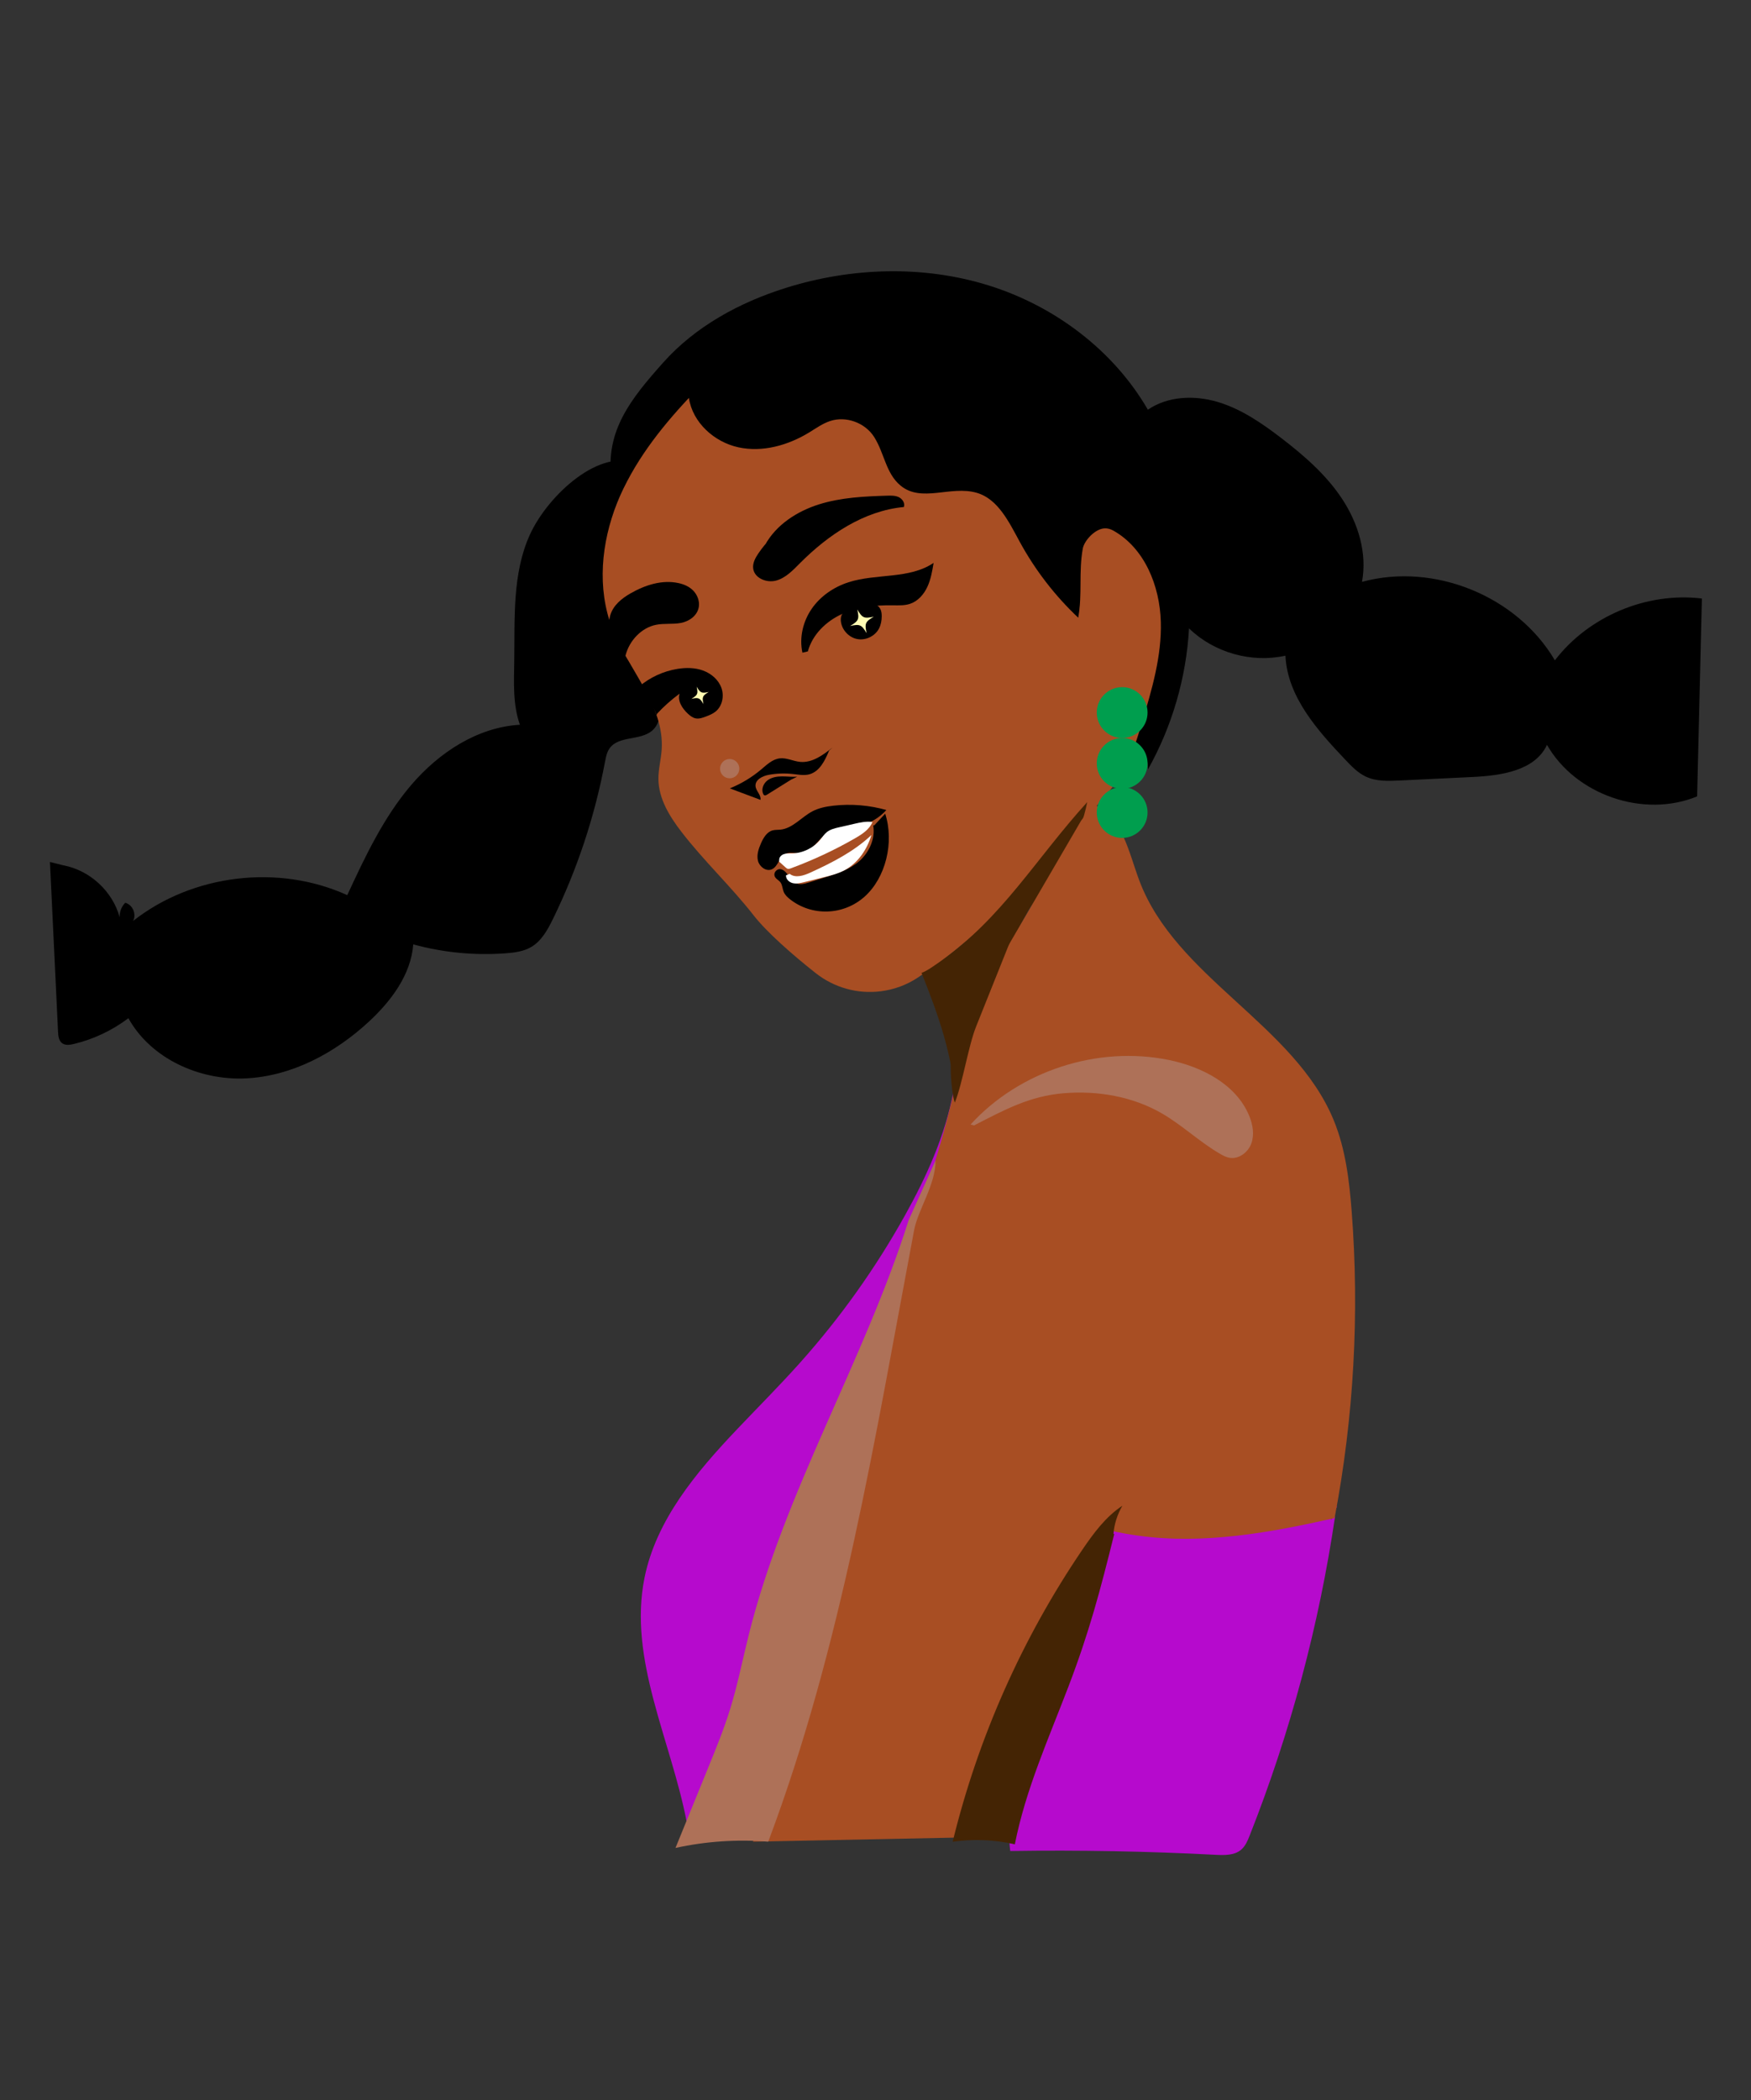 <?xml version="1.0" encoding="UTF-8"?><svg xmlns="http://www.w3.org/2000/svg" width="1001" height="1200" viewBox="0 0 1001 1200"><rect x="0" y="0" width="1001" height="1200" fill="#333333" stroke="none"/><defs><style>.cls-1{fill:#fff;}.cls-2{fill:#fffbb3;}.cls-3{fill:#009e4e;}.cls-4{fill:#b60acd;}.cls-5{fill:#a84e23;}.cls-6{fill:#ae7158;}.cls-7{fill:#442404;}</style></defs><g id="pige"><path class="cls-4" d="m545.01,623.81c-4.65,25.03-15.32,48.56-27.72,70.79-16.74,30.03-36.8,58.21-59.7,83.85-11.78,13.19-24.29,25.7-36.46,38.52-23.15,24.38-45.92,51.49-52.64,84.43-9.56,46.92,15.25,93.18,24.17,140.23,11.96-31.97,44.08-46.18,35-79.05-4.15-15.01,4.19-27.2,9.1-41.98,23.61-71.02,67.28-135.26,81.24-208.79,2.13-11.21,6.17-21.28,10.83-31.7,6.3-14.1,15.91-28.15,15.11-43.57"/><path class="cls-4" d="m763.24,866.42c-9.21,62.42-25.63,123.77-48.83,182.44-1.16,2.94-2.43,6-4.83,8.07-3.86,3.33-9.52,3.22-14.61,2.96-39.11-2.04-78.28-2.77-117.44-2.18-1.99-16.01.08-32.51,5.98-47.52,4.28-10.9,10.5-20.96,14.71-31.89,5-12.98,7.04-26.86,9.91-40.47,4.87-23.11,12.2-45.7,21.83-67.27,2.25-5.04,4.79-10.22,9.22-13.51,5.61-4.16,13.1-4.46,20.08-4.51,33.91-.22,67.83,1.81,101.48,6.06,2.3.29,3.25.52,3.47,2.83-2.66,1.02-2.82,4.06-3.44,6.84"/><path d="m36.24,494.48c15.13,2.82,28.15,14.84,32.18,29.69-.16-3.05,1.02-6.14,3.17-8.3,4.23,1.07,6.6,6.6,4.47,10.41,33.97-26.75,83.1-32.67,122.46-14.77,10.25-22.08,20.75-44.43,36.55-62.94,15.81-18.51,37.84-33.02,62.14-34.43-4.07-11.49-3.41-24.03-3.23-36.22.37-24.55-1.22-50.19,9-72.52,10.22-22.33,40.49-50.69,62.58-39.96-24.54,28.89-27.65,86.99-3.21,115.97,4.55,5.4,9.9,10.32,12.89,16.72,2.99,6.4,2.87,15.01-2.57,19.51-6.83,5.66-18.92,2.7-24.12,9.89-1.67,2.31-2.2,5.22-2.73,8.01-5.82,30.98-15.83,61.17-29.67,89.49-3.04,6.23-6.57,12.69-12.57,16.17-4.29,2.49-9.37,3.15-14.31,3.53-17.79,1.36-35.82-.37-53.02-5.09-1.32,17.26-12.53,32.23-25.21,44.01-19.39,18.01-44.17,31.33-70.6,32.57-26.43,1.24-54.21-11.25-67.04-34.39-9.24,6.98-19.93,12.03-31.19,14.73-2.27.55-4.9.93-6.76-.5-1.89-1.45-2.16-4.15-2.27-6.53-1.54-32.32-3.08-64.64-4.63-96.97"/><path d="m349.53,273.46c-3.53-27.4,11.29-45.75,29.68-66.36,18.39-20.61,43.58-34.28,69.93-42.55,37.53-11.79,78.65-13.13,116.19-1.4,37.54,11.74,71.17,36.93,90.88,70.97,11.44-7.82,26.68-8.39,39.96-4.42,13.28,3.96,24.96,11.96,35.97,20.37,13.22,10.1,26.01,21.19,35.16,35.08s14.39,31,11.31,47.35c41.14-11.25,88.66,8.07,110.27,44.83,19.36-25.23,52.49-39.15,84.05-35.32-.91,37.69-1.82,75.39-2.73,113.08-30.56,12.55-69.43-.79-85.83-29.47-6.83,14.8-26.28,17.6-42.56,18.38-13.86.67-27.72,1.33-41.58,2-6.58.32-13.46.58-19.42-2.22-4.56-2.14-8.14-5.88-11.61-9.53-16.15-17.01-33.25-36.16-34.35-59.58-19.42,4.33-40.85-1.73-55.12-15.6-1.57,28.18-9.66,55.97-23.47,80.58.26-7.27-3.85-14.54-10.22-18.06,19.86-33.19,19.3-81.26-10.37-106.07-1.88-1.57-4.01-3.09-6.45-3.19-6.12-.25-8.73,7.58-9.44,13.67-1.43,12.33-2.87,24.66-4.3,36.99-16.1-9.69-29.29-24.14-37.46-41.06-4.67-9.68-8.53-21.02-18.13-25.86-11.26-5.68-25.86.19-36.98-5.74-13.82-7.37-15.02-28.81-28.92-36.06-15.02-7.83-31.73,6.07-48.22,9.95-16,3.76-33.98-3.21-43.25-16.78-2.15-3.14-4.16-6.85-7.77-8.07-5.95-2.01-11.4,3.84-14.97,9.01-9.82,14.21-11.44,11.86-21.25,26.07l-9.01-1Z"/><path class="cls-5" d="m503.53,566.44c7.53-.95,14.76-3.58,21.08-7.77,39.9-26.43,72.18-63.44,103.79-99.86,4.67-5.38,9.37-10.8,13.05-16.92,5.34-8.88,8.38-18.95,11.37-28.9,5.65-18.82,11.36-38.05,10.79-57.71-.6-20.55-9.28-42.05-27.16-52.08-1.55-.87-3.3-1.39-5.07-1.28-5.55.36-11.58,7.08-12.39,11.6-2.43,13.63-.16,25.82-2.59,39.45-13.34-12.55-24.68-27.27-33.48-43.43-6.12-11.26-12.41-24.45-24.59-27.95-14.91-4.29-31.52,5.83-43.52-4.12-8.45-7.01-9.17-18.4-15.06-27.73-5.17-8.19-16.03-12.15-25.14-9.17-4.35,1.42-8.13,4.17-12.05,6.56-12.07,7.36-26.62,11.46-40.39,8.49-13.77-2.98-26.23-14.09-28.35-28.23-16.63,17.73-31.89,37.32-41.01,60-9.12,22.67-11.61,48.86-2.81,71.66,9.13,23.64,30,44.09,28.26,69.42-.38,5.57-1.9,11.05-1.86,16.64.08,11.24,6.36,21.41,13.18,30.25,12.86,16.7,28.33,31.16,41.31,47.77,7.42,9.5,22.12,22.45,35.43,32.94,10.52,8.3,23.92,12.06,37.21,10.37h0Z"/><path d="m450.06,299.86c-6.53,4.33-12.2,9.96-16.58,16.46-1.7,2.52-3.25,5.41-2.92,8.43.63,5.63,7.73,8.51,13.19,6.99,5.45-1.52,9.55-5.88,13.55-9.9,16.21-16.28,36.53-29.96,59.41-32.12.78-2.14-.76-4.57-2.8-5.58-2.04-1.01-4.43-.97-6.71-.9-13.15.4-26.48,1.03-39.03,4.98s-24.43,11.63-30.79,23.15"/><path d="m357.49,376.02c-3.46-2.25-5.78-6.22-7.34-10.33-1.65-4.36-2.6-9.3-1.36-13.82,1.64-5.99,6.69-9.95,11.68-12.81,8.44-4.83,18.12-7.89,27.42-5.86,3.04.66,6.06,1.91,8.35,4.23s3.77,5.83,3.27,9.24c-.76,5.21-5.65,8.44-10.32,9.31s-9.48.12-14.13,1.05c-8.21,1.63-15.31,8.84-17.54,17.8"/><path d="m461.84,372.22c2.58-9.6,10.4-17.19,19.44-21.32,9.04-4.13,19.2-5.16,29.13-5.02,3.33.05,6.74.21,9.9-.86,4.48-1.52,7.85-5.39,9.84-9.68,1.99-4.29,2.79-9.02,3.57-13.69-13.89,9.4-32.68,5.94-48.65,11.07-8.37,2.69-16.03,7.91-21.03,15.15s-7.2,16.5-5.31,25.09"/><path d="m482.88,349.57c-1.81.87-2.38,3.21-2.2,5.21.43,4.94,4.38,9.37,9.24,10.36s10.23-1.55,12.55-5.93c1.13-2.13,1.57-4.58,1.59-6.99.01-1.48-.14-3-.84-4.3-1.04-1.91-3.18-3.03-5.34-3.32s-4.34.16-6.43.76c-3.41.98-6.7,2.38-9.77,4.15"/><path d="m375.33,408.58c-1.39-4.21-4.27-7.92-8.01-10.3-1.74-1.11-3.98-2.8-3.12-4.67.22-.48.63-.85,1.04-1.19,6.23-5.31,13.93-8.88,22.01-10.19,4.9-.8,10.04-.76,14.7.95s8.8,5.24,10.47,9.92c1.67,4.67.5,10.44-3.38,13.54-1.64,1.32-3.63,2.1-5.59,2.85-1.83.69-3.77,1.38-5.7,1.02-1.77-.33-3.25-1.51-4.56-2.73-3.18-2.97-6.01-7.28-4.67-11.41-4.6,3.37-8.88,7.17-12.78,11.34"/><path d="m455.75,443.84c-2.92.21-5.84-.2-8.76-.18s-5.98.53-8.3,2.31-3.63,5.11-2.37,7.75c.13.28.31.56.58.7.52.27,1.13-.05,1.63-.35,4.55-2.84,9.1-5.68,13.65-8.52"/><path d="m476.02,427.07c-5.46,4.36-11.69,8.96-18.64,8.29-3.93-.38-7.7-2.46-11.62-2.01-4.14.48-7.38,3.61-10.56,6.3-5.37,4.54-11.47,8.22-17.99,10.85,5.85,2.19,11.7,4.38,17.55,6.57.47-2.81-2.64-5.06-2.85-7.9-.27-3.64,4.02-5.76,7.61-6.42,4.49-.82,9.1-.98,13.63-.48,3.19.35,6.46,1.03,9.55.19,5.89-1.61,8.95-7.92,11.28-13.56"/><circle class="cls-6" cx="417.14" cy="439.23" r="5.51"/><path d="m507.14,462.99c-9.96-2.88-20.5-3.77-30.8-2.59-4.06.47-8.15,1.27-11.79,3.15-6.38,3.3-11.36,9.87-18.52,10.55-1.46.14-2.96.02-4.37.41-3.29.9-5.23,4.22-6.61,7.34-1.4,3.18-2.59,6.71-1.73,10.07s4.57,6.18,7.79,4.88c3.75-1.52,4.3-7.1,7.92-8.91,2.71-1.36,5.96-.05,8.97-.38,6.33-.7,9.5-8,14.85-11.46,5.16-3.33,11.81-2.77,17.82-4,6.14-1.25,11.85-4.52,16.04-9.19"/><path d="m499.18,471.68c1.39,7.75-2.56,15.74-8.06,20.49-5.49,4.75-12.29,6.94-18.91,9.02-3.21,1.01-6.42,2.02-9.62,3.03-2.71.85-5.72,1.67-8.21.17-1.61-.98-2.7-2.77-3.87-4.37-1.17-1.61-2.63-3.17-4.44-3.37-1.81-.2-3.81,1.72-3.31,3.74.45,1.8,2.38,2.42,3.43,3.85,1.07,1.46,1.1,3.56,1.79,5.3.72,1.81,2.12,3.12,3.54,4.25,12.57,9.97,30.71,9.36,42.76-1.43,12.04-10.79,17.04-30.92,11.76-47.42-2.05,2.21-4.11,4.41-6.16,6.62"/><path class="cls-1" d="m445.44,492.4c1.2,1.08,2.4,2.15,3.6,3.23.41.37.86.76,1.4.86.53.1,1.06-.09,1.57-.27,12.68-4.67,24.97-10.4,36.69-17.13,4.05-2.33,8.29-5.05,10.07-9.37-3.48-.54-7.02.25-10.46,1.04-2.87.66-5.73,1.31-8.6,1.97-2.47.56-5.02,1.17-7,2.74-1.53,1.21-2.59,2.91-3.84,4.41-3.93,4.73-9.96,7.64-16.11,7.78-1.51.03-3.07-.09-4.51.36s-2.79,1.68-2.8,3.19"/><path class="cls-1" d="m451.45,499.35c3.29,2.59,8.07.99,11.87-.75,12.46-5.7,24.89-12.02,34.84-21.43-2.46,8.21-7.61,15.88-15.14,19.97-3.9,2.12-8.27,3.21-12.58,4.28-3.61.9-7.22,1.79-10.83,2.69-2.09.52-4.28,1.04-6.38.55s-4.05-2.34-3.89-4.48"/><path class="cls-7" d="m546.65,612.28c9.46-20.34,17.7-41.18,26.49-61.82,7-16.45,14.97-32.38,25.24-47.06,3.36-4.8,7.07-9.3,10.56-14,1.67-2.25,2.72-4.75,3.77-7.32,1.1-2.68,2.61-4.84,4.82-6.73,1.47-1.25-.66-3.37-2.12-2.12-1.99,1.69-3.62,3.69-4.74,6.06-.99,2.09-1.69,4.29-2.83,6.31-1.38,2.43-3.3,4.53-5,6.74-1.59,2.06-3.16,4.13-4.68,6.23-5.42,7.46-10.37,15.25-14.79,23.35-8.9,16.33-15.61,33.73-22.71,50.88-5.29,12.76-10.76,25.44-16.59,37.96-.81,1.74,1.78,3.26,2.59,1.51h0Z"/><path class="cls-7" d="m526.82,555.93c9.36,23.5,18.65,48.83,19.03,74.12,5.01-20.03,3.47-46.8,12.07-65.45,17.41-37.78,55.87-65.37,63.61-106.24-29.7,32.7-48.53,66.19-84.7,91.56-3,2-7.01,5.01-10.02,6.01"/><path class="cls-5" d="m618.1,468.85c2.36-3.03,4.72-6.07,7.08-9.1,16.31,6.57,20.01,27.07,26.13,43.41,20.79,55.45,88.73,82.29,111.19,137.09,6.7,16.36,8.83,34.16,10.2,51.75,4.54,58.58,1.25,117.74-9.75,175.47-36.76,8.33-74.68,15.2-112.04,10.09-20.69-2.83-40.66-9.28-60.51-15.7-42.83-13.85-78.95-28.97-112.67-58.53,35.8-72.09,64.11-145.24,76.54-224.99"/><path class="cls-5" d="m497.77,819.36c-3.42,15.27-8.6,35.82-12.02,51.08-6.85,30.56-15.04,58.32-21.03,87.14-6.65,31.96-25.64,63.31-34.22,94.8,40.71-.82,81.42-1.63,122.13-2.45,1.14-.02,2.33-.06,3.32-.61,1.14-.63,1.84-1.83,2.47-2.97,18.05-32.45,35.38-65.75,44.76-101.68,2.22-8.49,3.99-17.13,7.02-25.37,7.11-19.34,21.11-36.54,22.79-57.07.06-.68-.04-1.57-.7-1.74s-.62,1.33-.1.89"/><path class="cls-7" d="m580.84,528.34c-14.65,10.89-25.74,26.49-31.23,43.9-3.64,11.56-4.84,23.73-6.02,35.79-.41,4.16.61,18.18,2.27,22.02,4.53-11.31,7.67-32.26,12.2-43.57,3.25-8.13,6.51-16.25,9.76-24.38,4.42-11.03,8.83-22.06,13.25-33.09"/><path class="cls-6" d="m554.82,642.6c28-30.67,72.57-45.2,113.27-36.92,19.07,3.88,38.63,13.94,46.05,31.93,2.06,5,3.06,10.72,1.21,15.81-1.85,5.08-7.17,9.12-12.5,8.17-1.91-.34-3.65-1.26-5.33-2.23-11.69-6.75-21.55-16.33-33.23-23.09-16.83-9.75-36.9-13.18-56.28-11.56-19.38,1.62-33.85,9.49-51.15,18.38"/><path class="cls-6" d="m534.84,663.1c0,14.02-10.06,28.13-12.28,39.91-22.23,117.82-41.17,237.16-83.38,349.39-17.72-1.44-35.65-.24-53.02,3.56,6.27-15.37,12.53-30.75,18.8-46.12,4.49-11.01,8.98-22.04,12.49-33.4,4.31-13.97,7.11-28.35,10.66-42.53,20.56-82.15,65.82-156.04,91.37-236.78l15.35-34.03Z"/><path class="cls-7" d="m636.51,876.68c.46-5.72,2.23-11.33,5.15-16.28-9.53,6.26-16.47,15.69-22.88,25.11-34.41,50.62-59.66,107.45-74.17,166.92,11.81-1.69,23.92-1.19,35.55,1.47,6.13-31.13,19.25-60.35,30.58-89.99,11.93-31.22,18.23-55.01,26.27-87.45"/><circle class="cls-3" cx="641.51" cy="436.23" r="14.52"/><circle class="cls-3" cx="641.51" cy="407.18" r="14.52"/><circle class="cls-3" cx="641.51" cy="464.28" r="14.52"/></g><g id="_øje"><path class="cls-2" d="m499.53,352.38c-4.91,2.91-5.32,3.87-4.11,9.44-2.91-4.91-3.87-5.32-9.44-4.11,4.91-2.91,5.32-3.87,4.11-9.44,2.91,4.91,3.87,5.32,9.44,4.11Z"/><path class="cls-2" d="m405.17,395.42c-3.59,2.13-3.9,2.83-3.01,6.91-2.13-3.59-2.83-3.9-6.91-3.01,3.59-2.13,3.9-2.83,3.01-6.91,2.13,3.59,2.83,3.9,6.91,3.01Z"/></g></svg>